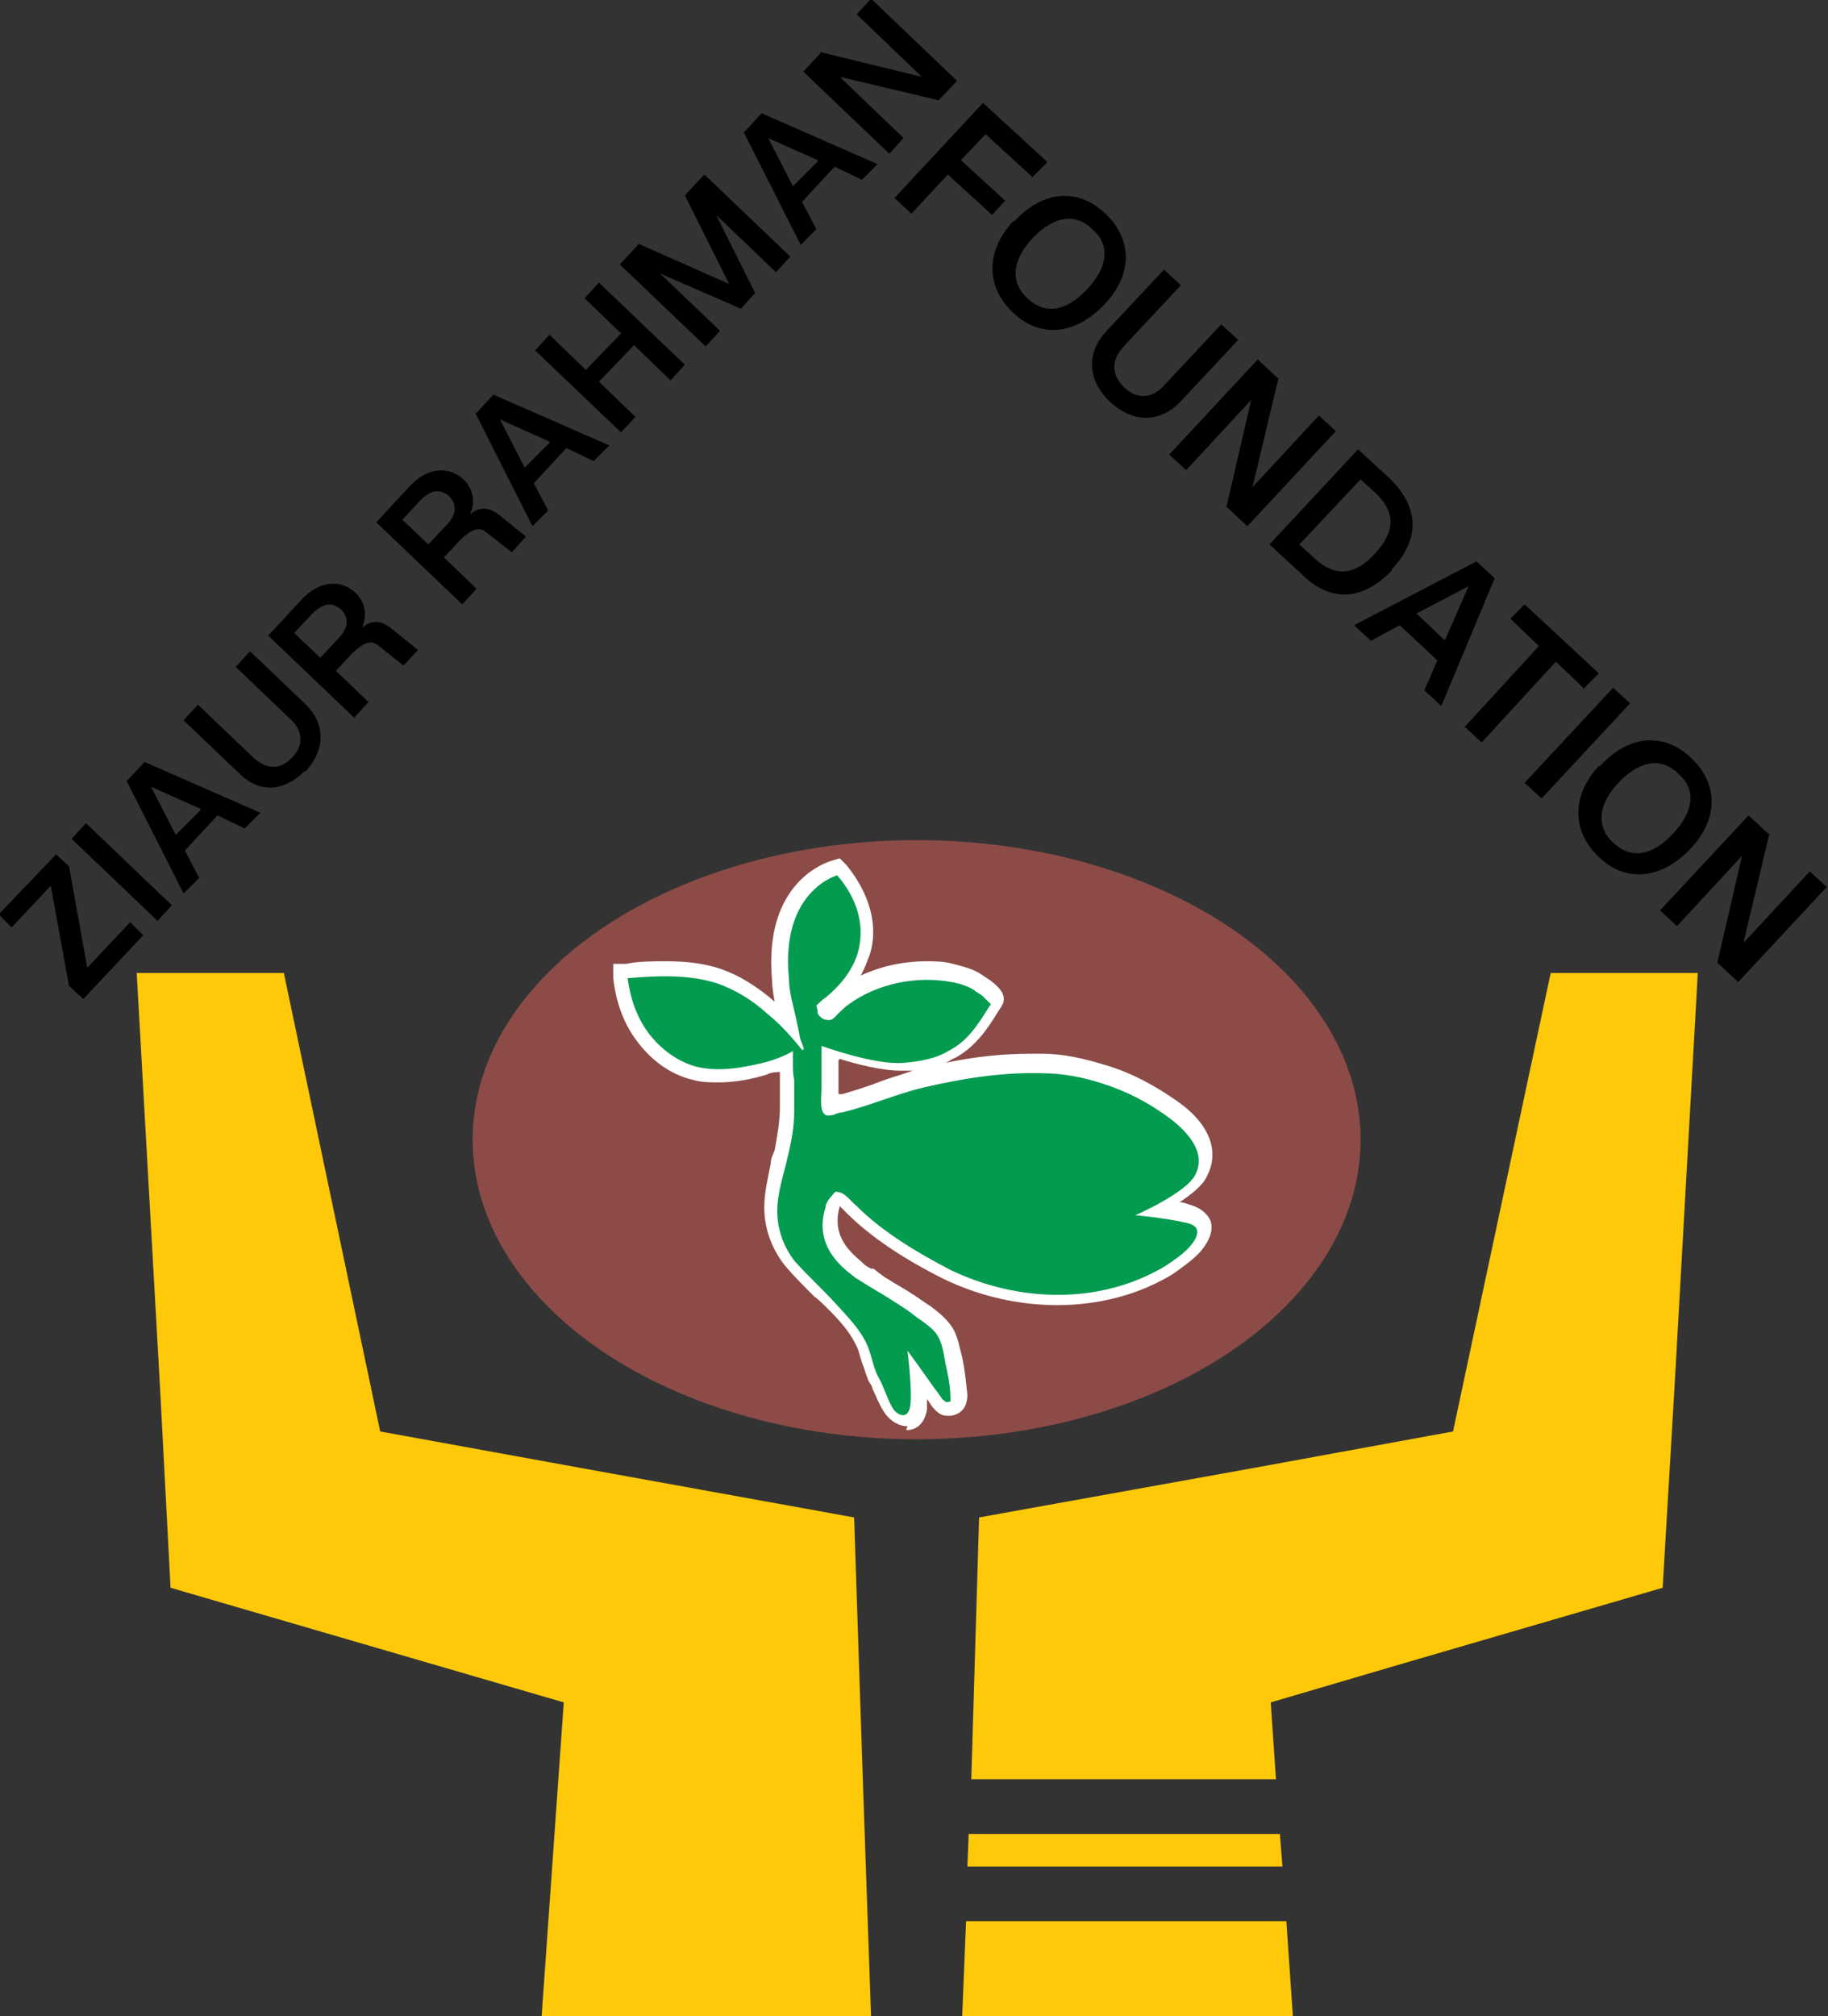 <?xml version="1.0" encoding="UTF-8"?><svg id="a" xmlns="http://www.w3.org/2000/svg" viewBox="0 0 14.04 15.48"><rect x="0" y="0" width="14.04" height="15.48" fill="#333333" stroke="none"/><defs><style>.b{fill:#fff;}.c{fill:#039b50;}.d{fill:#fec909;}.e{fill:#8c4b47;}</style></defs><polygon class="d" points="4.16 15.48 4.33 13.07 3.3 12.77 1.31 12.19 1.23 10.67 1.05 7.47 2.18 7.47 2.92 10.99 4.46 11.27 6.56 11.65 6.63 13.75 6.69 15.48 4.16 15.48"/><g><polygon class="d" points="9.85 14.33 7.43 14.33 7.44 14.08 9.83 14.08 9.85 14.33"/><polygon class="d" points="9.93 15.48 7.39 15.48 7.42 14.75 9.88 14.75 9.93 15.48"/><polygon class="d" points="13.04 7.47 12.86 10.67 12.77 12.19 10.78 12.77 9.76 13.07 9.8 13.66 7.46 13.66 7.52 11.65 9.63 11.27 11.16 10.99 11.91 7.47 13.04 7.47"/></g><ellipse class="e" cx="7.04" cy="8.75" rx="3.41" ry="2.3"/><path class="b" d="M6.97,10.95c-.08,0-.15-.06-.18-.11-.04-.06-.06-.12-.09-.18,0-.02-.02-.04-.03-.06-.02-.05-.03-.09-.05-.14-.01-.03-.02-.07-.03-.1-.05-.12-.13-.21-.23-.31-.03-.03-.07-.07-.11-.1-.07-.07-.14-.14-.21-.22-.1-.12-.17-.28-.17-.46,0-.12,.03-.23,.05-.34,0-.04,.02-.07,.03-.1,.02-.11,.04-.22,.04-.33,0-.07,0-.15,0-.22,0-.02,0-.03,0-.05h0s-.07,0-.1,.02c-.1,.03-.23,.06-.37,.06-.07,0-.13,0-.2-.02-.17-.04-.32-.15-.43-.3-.1-.13-.16-.3-.18-.48v-.11h.1c.09-.02,.2-.02,.31-.02,.17,0,.3,.02,.42,.06,.14,.05,.27,.13,.41,.25h0s-.02-.1-.02-.16c-.07-.77,.43-.91,.45-.92l.07-.02,.05,.05c.18,.22,.25,.47,.18,.69-.02,.05-.04,.11-.07,.16,.15-.07,.33-.11,.5-.11,.07,0,.14,0,.21,.02,.08,.02,.15,.04,.2,.07,.03,.02,.06,.04,.09,.06,.05,.04,.14,.11,.08,.2l-.02,.03c-.08,.13-.17,.27-.33,.36-.03,.01-.05,.03-.08,.04,.24-.05,.45-.07,.66-.07,.03,0,.06,0,.09,0,.16,0,.33,.04,.49,.09,.2,.06,.38,.16,.55,.28,.24,.17,.32,.38,.22,.57-.03,.07-.12,.14-.21,.2,.03,0,.05,.01,.08,.02,.11,.03,.15,.1,.16,.13,.03,.11-.07,.22-.1,.25-.05,.05-.12,.1-.19,.15-.26,.16-.57,.24-.89,.24-.3,0-.6-.07-.87-.2-.32-.16-.57-.33-.75-.51l-.02-.02s-.02-.02-.03-.03h0c-.06,.21,.05,.33,.17,.43l.02,.02s.03,.02,.05,.03h.02s.07,.06,.11,.08c.06,.04,.12,.07,.18,.11,.05,.03,.1,.07,.15,.1,.05,.04,.12,.09,.17,.17,.04,.07,.05,.15,.07,.22,.02,.09,.03,.19,.04,.29,0,.01,0,.05-.02,.09-.02,.04-.07,.07-.12,.07-.02,0-.04,0-.06-.01-.04-.02-.06-.05-.07-.06l-.04-.06s0,.06,0,.08c-.02,.12-.09,.16-.16,.16Zm-.53-2.81c0,.07,0,.13,0,.18v.02s0,.04,0,.06h.03c.1-.03,.2-.06,.3-.1,.08-.03,.16-.05,.24-.08h-.04s-.03,0-.05,0c-.15,0-.34-.05-.47-.09Z"/><path class="c" d="M6.27,7.72s.05-.05,.07-.06c.11-.09,.21-.21,.25-.35,.06-.22-.02-.43-.16-.59,0,0-.44,.12-.37,.8,0,.09,.03,.19,.05,.28,.01,.05,.02,.09,.03,.14,0,.02,.01,.05,.02,.07,0,.01,.02,.04,.01,.05,0,0,0,0-.01,0-.08-.1-.17-.2-.27-.28-.11-.1-.24-.18-.38-.23-.22-.07-.46-.06-.69-.04,.02,.15,.07,.3,.16,.42s.22,.22,.37,.26c.17,.04,.34,.01,.51-.03,.08-.02,.16-.05,.23-.09,0,.04,0,.07,0,.1,0,.04,0,.08,.01,.12,0,.08,0,.16,0,.24,0,.12-.02,.23-.05,.35-.03,.14-.08,.27-.08,.42,0,.14,.05,.28,.14,.39,.1,.11,.21,.21,.31,.32s.2,.21,.25,.34c.03,.08,.04,.16,.08,.23s.06,.15,.1,.22c.03,.06,.12,.11,.14,0s-.02-.43-.02-.43c.09,.12,.17,.24,.26,.36,0,.01,.02,.02,.03,.03s.03,0,.04,0c0,0,0-.02,0-.02,0-.1-.02-.19-.04-.28-.01-.06-.02-.13-.05-.19-.03-.06-.08-.09-.13-.13-.05-.03-.09-.07-.14-.1-.09-.06-.19-.12-.29-.18-.03-.02-.05-.03-.08-.05-.06-.05-.33-.22-.23-.54,0-.03,.03-.07,.05-.09,0,0,.02-.03,.03-.03,.07,0,.11,.07,.16,.11,.2,.2,.47,.36,.72,.49,.52,.25,1.15,.27,1.65-.03,.06-.04,.12-.08,.17-.13,0,0,.17-.16,0-.2s-.4-.06-.4-.06c0,0,.39-.17,.46-.31,.09-.17-.06-.33-.19-.43-.16-.12-.33-.21-.52-.27-.15-.05-.31-.08-.46-.08-.31-.01-.62,.04-.92,.11h0c-.21,.05-.41,.14-.62,.19-.02,0-.05,.01-.07,.02-.02,0-.04,.01-.06,0-.05-.03-.03-.15-.03-.2,0-.11,0-.22,0-.33,0,0,.41,.15,.63,.13,.12-.01,.25-.03,.36-.1,.13-.07,.21-.19,.29-.32l.02-.03s-.05-.05-.06-.06c-.02-.02-.05-.03-.07-.05-.05-.03-.11-.05-.17-.06-.27-.05-.57,.01-.79,.17-.03,.02-.06,.05-.09,.08-.02,.02-.04,.05-.08,.04-.03,0-.06-.03-.07-.05,0,0,0-.02,0-.02Z"/><g><path d="M.67,7.43l.33-.35,.1,.1-.46,.49-.11-.1-.14-.77-.3,.32-.1-.1,.44-.46,.1,.09,.14,.78Z"/><path d="M.66,6.32l.66,.63-.11,.12-.66-.63,.11-.12Z"/><path d="M.98,5.99l.13-.14,.89,.39-.12,.12-.21-.1-.25,.27,.11,.21-.12,.12-.44-.87Zm.56,.22l-.38-.17,.19,.37,.19-.19Z"/><path d="M2.34,5.92c-.16,.16-.35,.17-.5,.02l-.43-.41,.11-.12,.43,.41c.1,.09,.2,.09,.29,0,.09-.09,.09-.2,0-.29l-.43-.41,.11-.12,.43,.41c.15,.15,.15,.34,0,.51Z"/><path d="M2.73,4.55c.08,.08,.09,.18,.05,.27,.07-.06,.14-.06,.22,0l.21,.17-.11,.12-.19-.15c-.06-.05-.11-.03-.2,.05l-.13,.14,.25,.24-.11,.12-.66-.63,.26-.28c.13-.14,.3-.16,.42-.04Zm-.13,.35c.08-.08,.08-.16,.02-.22-.07-.06-.14-.05-.22,.03l-.14,.15,.2,.19,.14-.15Z"/><path d="M3.56,3.68c.08,.08,.09,.18,.05,.27,.07-.06,.14-.06,.22,0l.21,.17-.11,.12-.19-.15c-.06-.05-.11-.03-.2,.05l-.13,.14,.25,.24-.11,.12-.66-.63,.26-.28c.13-.14,.3-.16,.42-.04Zm-.13,.35c.08-.08,.08-.16,.02-.22-.07-.06-.14-.05-.22,.03l-.14,.15,.2,.19,.14-.15Z"/><path d="M3.66,3.17l.13-.14,.89,.39-.12,.12-.21-.1-.25,.27,.11,.21-.12,.12-.44-.87Zm.56,.22l-.38-.17,.19,.37,.19-.19Z"/><path d="M4.11,2.69l.11-.12,.28,.27,.27-.28-.28-.27,.11-.12,.66,.63-.11,.12-.28-.27-.27,.28,.28,.27-.11,.12-.66-.63Z"/><path d="M4.9,1.87l.7,.31-.34-.68,.15-.16,.66,.63-.11,.12-.46-.44,.3,.6-.11,.12-.62-.27,.46,.44-.11,.12-.66-.63,.15-.16Z"/><path d="M5.72,1.01l.13-.14,.89,.39-.12,.12-.21-.1-.25,.27,.11,.21-.12,.12-.44-.87Zm.56,.22l-.38-.17,.19,.37,.19-.19Z"/><path d="M6.3,.4l.78,.19-.5-.48,.11-.12,.66,.63-.14,.15-.76-.18,.49,.47-.11,.12-.66-.63,.13-.14Z"/></g><g><path d="M8.04,1.25l-.11,.11-.36-.33-.19,.2,.34,.31-.1,.11-.34-.31-.28,.3-.13-.12,.68-.73,.49,.45Z"/><path d="M7.79,1.7c.22-.24,.49-.26,.7-.06,.21,.2,.21,.47-.01,.7-.22,.23-.49,.26-.7,.06-.21-.2-.21-.47,0-.7Zm.1,.59c.14,.13,.3,.1,.46-.07,.16-.17,.18-.34,.04-.46-.13-.13-.3-.1-.46,.07-.16,.17-.17,.34-.04,.46Z"/><path d="M8.53,3.09c-.18-.17-.19-.38-.03-.55l.44-.47,.13,.12-.44,.47c-.1,.11-.09,.22,0,.31,.1,.1,.22,.09,.31-.01l.44-.47,.13,.12-.44,.47c-.16,.17-.37,.17-.55,0Z"/><path d="M9.82,2.9l-.2,.84,.51-.55,.13,.12-.68,.73-.16-.15,.19-.82-.5,.54-.13-.12,.68-.73,.15,.14Z"/><path d="M10.69,4.38c-.22,.23-.47,.25-.69,.03l-.25-.23,.68-.73,.24,.22c.23,.22,.24,.47,.02,.7Zm-.59-.09c.15,.14,.31,.13,.46-.04,.16-.17,.16-.32,0-.47l-.11-.1-.47,.5,.11,.1Z"/><path d="M11.33,4.3l.15,.14-.41,.98-.13-.12,.1-.23-.29-.27-.22,.12-.13-.12,.94-.49Zm-.23,.61l.18-.41-.4,.21,.21,.2Z"/><path d="M12.17,5.29l-.22-.21-.57,.62-.13-.12,.57-.62-.22-.21,.11-.11,.57,.53-.11,.11Z"/><path d="M12.52,5.4l-.68,.73-.13-.12,.68-.73,.13,.12Z"/><path d="M12.29,5.88c.22-.24,.49-.26,.7-.06,.21,.2,.21,.47-.01,.7-.22,.23-.49,.26-.7,.06-.21-.2-.21-.47,0-.7Zm.1,.59c.14,.13,.3,.1,.46-.07,.16-.17,.18-.34,.04-.46-.13-.13-.3-.1-.46,.07-.16,.17-.17,.34-.04,.46Z"/><path d="M13.59,6.4l-.2,.84,.51-.55,.13,.12-.68,.73-.16-.15,.19-.82-.5,.54-.13-.12,.68-.73,.15,.14Z"/></g></svg>